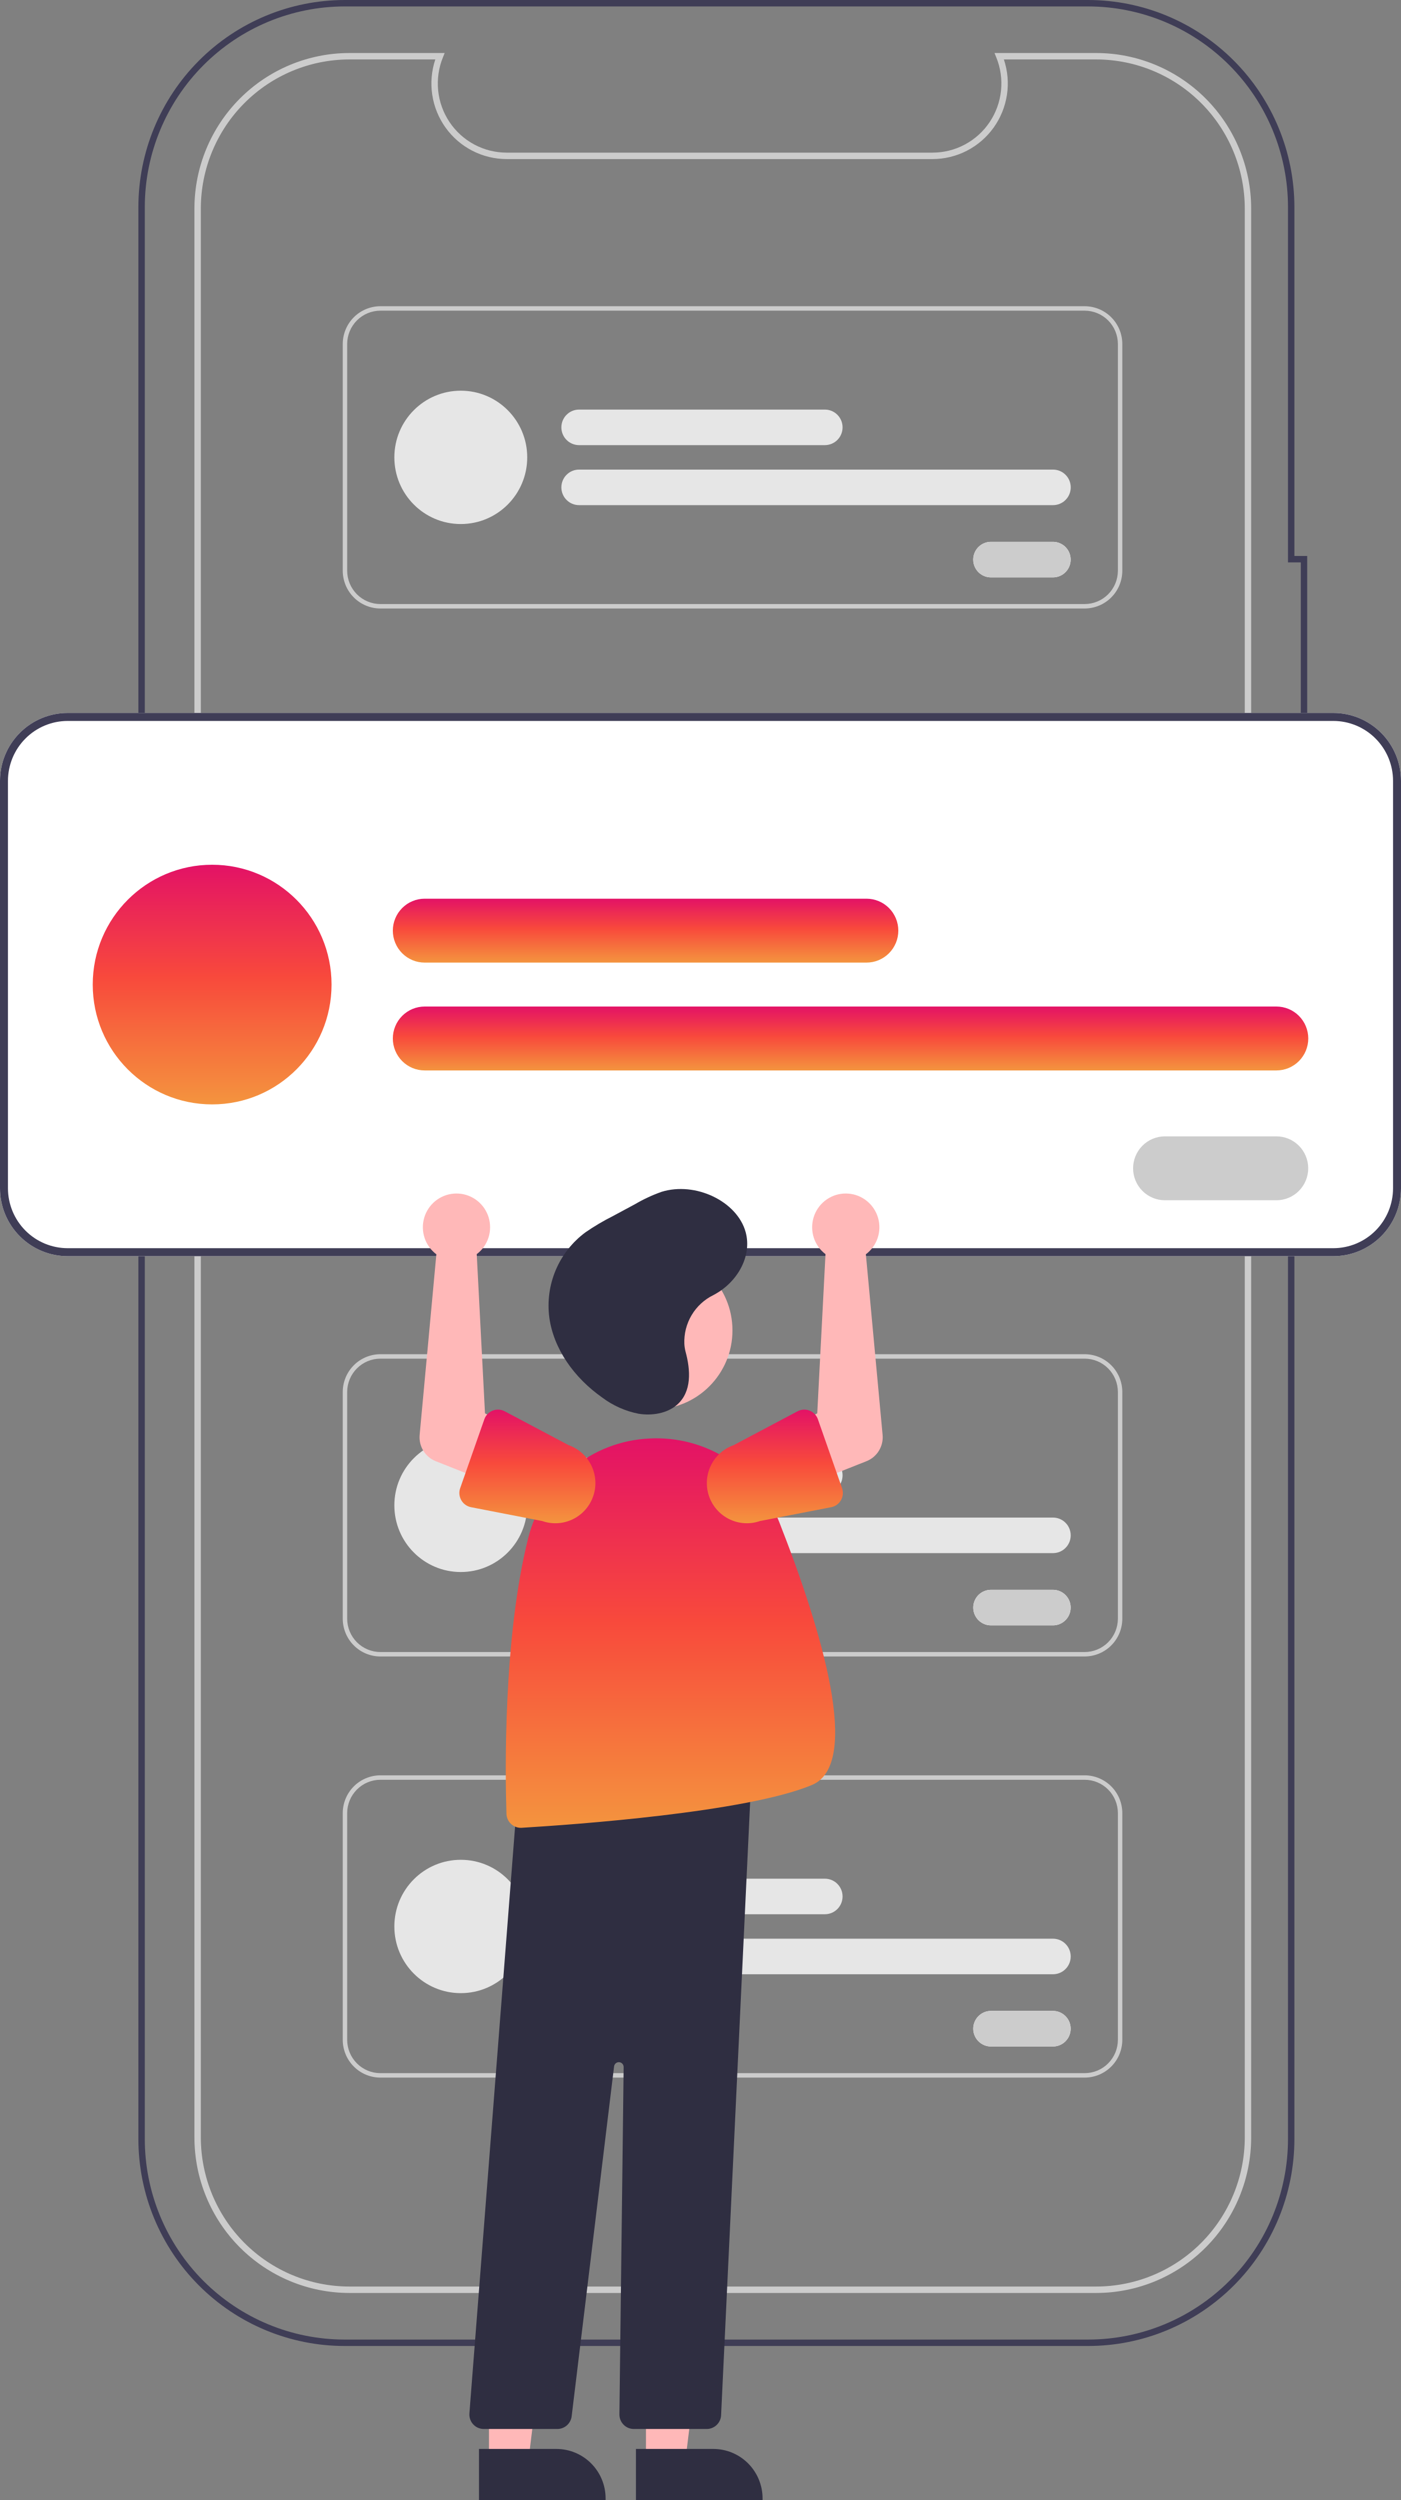 <svg width="218" height="389" viewBox="0 0 218 389" fill="none" xmlns="http://www.w3.org/2000/svg">
<rect x="0" y="0" width="218" height="389" fill="#808080" stroke="none"/>
<g clip-path="url(#clip0)">
<path d="M169.313 365.036H53.633C49.418 365.036 45.243 364.202 41.349 362.583C37.454 360.965 33.916 358.592 30.935 355.6C27.954 352.609 25.59 349.058 23.976 345.149C22.363 341.241 21.533 337.052 21.533 332.822V32.214C21.543 23.673 24.928 15.485 30.945 9.446C36.963 3.407 45.123 0.01 53.633 0H169.313C177.823 0.01 185.982 3.407 192 9.446C198.018 15.485 201.403 23.673 201.413 32.214V86.508H203.406V126.512H201.413V332.822C201.413 341.365 198.031 349.559 192.011 355.6C185.991 361.641 177.827 365.035 169.313 365.036ZM53.633 1C45.387 1.01 37.481 4.301 31.65 10.153C25.819 16.005 22.539 23.938 22.53 32.214V332.822C22.53 336.921 23.334 340.98 24.897 344.767C26.46 348.554 28.751 351.995 31.64 354.893C34.528 357.791 37.957 360.091 41.73 361.659C45.504 363.228 49.548 364.035 53.633 364.035H169.313C177.562 364.035 185.473 360.747 191.306 354.893C197.139 349.039 200.416 341.1 200.416 332.822V125.512H202.409V87.509H200.416V32.214C200.407 23.938 197.127 16.005 191.296 10.153C185.465 4.301 177.559 1.01 169.313 1H53.633Z" fill="#3F3D56"/>
<path d="M170.587 356.785H54.353C47.964 356.778 41.838 354.227 37.32 349.693C32.802 345.16 30.261 339.012 30.253 332.601V32.435C30.261 26.023 32.802 19.876 37.32 15.342C41.838 10.808 47.964 8.257 54.353 8.25H69.194L68.915 8.939C68.253 10.572 68.001 12.342 68.181 14.096C68.361 15.85 68.968 17.532 69.947 18.995C70.927 20.458 72.25 21.657 73.8 22.486C75.35 23.316 77.08 23.75 78.836 23.751H145.108C146.864 23.75 148.593 23.315 150.143 22.486C151.693 21.657 153.016 20.458 153.996 18.995C154.976 17.532 155.582 15.849 155.762 14.096C155.942 12.342 155.69 10.572 155.028 8.939L154.749 8.25H170.587C176.977 8.257 183.102 10.808 187.62 15.342C192.138 19.876 194.679 26.023 194.687 32.435V332.601C194.679 339.012 192.138 345.16 187.62 349.693C183.102 354.227 176.977 356.778 170.587 356.785ZM54.353 9.25C48.228 9.258 42.356 11.702 38.025 16.049C33.694 20.395 31.257 26.288 31.25 32.435V332.601C31.257 338.747 33.694 344.64 38.025 348.986C42.356 353.333 48.228 355.778 54.353 355.785H170.587C176.712 355.778 182.584 353.333 186.915 348.986C191.246 344.64 193.683 338.747 193.69 332.601V32.435C193.683 26.288 191.246 20.395 186.915 16.049C182.585 11.702 176.712 9.258 170.587 9.25H156.207C156.798 11.018 156.962 12.901 156.685 14.745C156.408 16.589 155.699 18.34 154.614 19.855C153.53 21.369 152.103 22.602 150.45 23.454C148.797 24.305 146.966 24.75 145.108 24.752H78.836C76.978 24.75 75.147 24.306 73.494 23.454C71.841 22.603 70.413 21.369 69.329 19.855C68.245 18.34 67.535 16.589 67.258 14.745C66.981 12.902 67.145 11.018 67.737 9.25H54.353Z" fill="#CCCCCC"/>
<path d="M207.472 195.461H10.528C7.737 195.458 5.061 194.344 3.087 192.363C1.113 190.383 0.003 187.697 0 184.896V121.501C0.003 118.7 1.113 116.014 3.087 114.034C5.061 112.053 7.737 110.939 10.528 110.936H207.472C210.263 110.939 212.939 112.053 214.913 114.034C216.887 116.014 217.997 118.7 218 121.501V184.896C217.997 187.697 216.887 190.383 214.913 192.363C212.939 194.344 210.263 195.458 207.472 195.461Z" fill="white"/>
<path d="M207.472 195.461H10.528C7.737 195.458 5.061 194.344 3.087 192.363C1.113 190.383 0.003 187.697 0 184.896V121.501C0.003 118.7 1.113 116.014 3.087 114.034C5.061 112.053 7.737 110.939 10.528 110.936H207.472C210.263 110.939 212.939 112.053 214.913 114.034C216.887 116.014 217.997 118.7 218 121.501V184.896C217.997 187.697 216.887 190.383 214.913 192.363C212.939 194.344 210.263 195.458 207.472 195.461ZM10.528 112.179C8.065 112.181 5.704 113.164 3.963 114.912C2.221 116.66 1.241 119.03 1.239 121.501V184.896C1.241 187.367 2.221 189.737 3.963 191.485C5.704 193.233 8.065 194.216 10.528 194.218H207.472C209.935 194.216 212.296 193.233 214.037 191.485C215.779 189.737 216.759 187.367 216.761 184.896V121.501C216.759 119.03 215.779 116.66 214.037 114.912C212.296 113.164 209.935 112.181 207.472 112.179H10.528Z" fill="#3F3D56"/>
<path d="M134.826 149.781H66.082C64.768 149.781 63.508 149.257 62.579 148.325C61.649 147.392 61.127 146.128 61.127 144.809C61.127 143.49 61.649 142.226 62.579 141.293C63.508 140.361 64.768 139.837 66.082 139.837H134.826C136.14 139.837 137.401 140.361 138.33 141.293C139.259 142.226 139.781 143.49 139.781 144.809C139.781 146.128 139.259 147.392 138.33 148.325C137.401 149.257 136.14 149.781 134.826 149.781Z" fill="url(#paint0_linear)"/>
<path d="M198.616 166.561H66.082C64.768 166.561 63.508 166.038 62.579 165.105C61.649 164.173 61.127 162.908 61.127 161.589C61.127 160.271 61.649 159.006 62.579 158.073C63.508 157.141 64.768 156.617 66.082 156.617H198.616C199.93 156.617 201.19 157.141 202.119 158.073C203.049 159.006 203.571 160.271 203.571 161.589C203.571 162.908 203.049 164.173 202.119 165.105C201.19 166.038 199.93 166.561 198.616 166.561Z" fill="url(#paint1_linear)"/>
<path d="M33.009 171.845C43.27 171.845 51.589 163.497 51.589 153.199C51.589 142.902 43.27 134.554 33.009 134.554C22.748 134.554 14.43 142.902 14.43 153.199C14.43 163.497 22.748 171.845 33.009 171.845Z" fill="url(#paint2_linear)"/>
<path d="M198.608 186.761H181.268C179.954 186.761 178.693 186.237 177.764 185.304C176.835 184.372 176.313 183.107 176.313 181.789C176.313 180.47 176.835 179.205 177.764 178.273C178.693 177.34 179.954 176.816 181.268 176.816H198.608C199.259 176.816 199.903 176.945 200.504 177.195C201.106 177.445 201.652 177.811 202.112 178.273C202.572 178.734 202.937 179.283 203.186 179.886C203.435 180.489 203.563 181.136 203.563 181.789C203.563 182.441 203.435 183.088 203.186 183.691C202.937 184.295 202.572 184.843 202.112 185.304C201.652 185.766 201.106 186.132 200.504 186.382C199.903 186.632 199.259 186.761 198.608 186.761Z" fill="white"/>
<path d="M198.608 186.761H181.268C179.954 186.761 178.693 186.237 177.764 185.304C176.835 184.372 176.313 183.107 176.313 181.789C176.313 180.47 176.835 179.205 177.764 178.273C178.693 177.34 179.954 176.816 181.268 176.816H198.608C199.259 176.816 199.903 176.945 200.504 177.195C201.106 177.445 201.652 177.811 202.112 178.273C202.572 178.734 202.937 179.283 203.186 179.886C203.435 180.489 203.563 181.136 203.563 181.789C203.563 182.441 203.435 183.088 203.186 183.691C202.937 184.295 202.572 184.843 202.112 185.304C201.652 185.766 201.106 186.132 200.504 186.382C199.903 186.632 199.259 186.761 198.608 186.761Z" fill="#CCCCCC"/>
<path d="M168.778 94.682H59.191C57.638 94.68 56.148 94.06 55.05 92.958C53.952 91.856 53.334 90.362 53.332 88.803V53.528C53.334 51.969 53.952 50.474 55.05 49.372C56.148 48.27 57.638 47.65 59.191 47.648H168.778C170.331 47.65 171.82 48.27 172.918 49.372C174.017 50.474 174.634 51.969 174.636 53.528V88.803C174.634 90.362 174.017 91.856 172.918 92.958C171.82 94.06 170.331 94.68 168.778 94.682ZM59.191 48.34C57.82 48.342 56.506 48.889 55.537 49.861C54.568 50.834 54.023 52.152 54.022 53.528V88.803C54.023 90.178 54.568 91.497 55.537 92.469C56.506 93.442 57.82 93.989 59.191 93.99H168.778C170.148 93.989 171.462 93.442 172.431 92.469C173.4 91.497 173.945 90.178 173.947 88.803V53.528C173.945 52.152 173.4 50.834 172.431 49.861C171.462 48.889 170.148 48.342 168.778 48.34H59.191Z" fill="#CCCCCC"/>
<path d="M128.355 69.264H90.103C89.373 69.263 88.672 68.971 88.156 68.452C87.64 67.933 87.35 67.23 87.35 66.497C87.35 65.764 87.64 65.061 88.156 64.542C88.672 64.023 89.373 63.731 90.103 63.73H128.355C129.086 63.731 129.786 64.023 130.302 64.542C130.818 65.061 131.108 65.764 131.108 66.497C131.108 67.23 130.818 67.933 130.302 68.452C129.786 68.971 129.086 69.263 128.355 69.264Z" fill="#E6E6E6"/>
<path d="M163.85 78.601H90.103C89.372 78.6 88.672 78.308 88.156 77.789C87.64 77.27 87.35 76.567 87.35 75.834C87.35 75.101 87.64 74.398 88.156 73.879C88.672 73.36 89.372 73.068 90.103 73.067H163.85C164.212 73.067 164.571 73.138 164.906 73.277C165.241 73.416 165.546 73.62 165.802 73.876C166.058 74.133 166.262 74.439 166.401 74.774C166.539 75.11 166.611 75.47 166.611 75.834C166.611 76.198 166.539 76.558 166.401 76.894C166.262 77.23 166.058 77.535 165.802 77.792C165.546 78.049 165.241 78.252 164.906 78.391C164.571 78.53 164.212 78.601 163.85 78.601Z" fill="#E6E6E6"/>
<path d="M71.7 81.541C77.41 81.541 82.038 76.896 82.038 71.166C82.038 65.436 77.41 60.791 71.7 60.791C65.99 60.791 61.362 65.436 61.362 71.166C61.362 76.896 65.99 81.541 71.7 81.541Z" fill="#E6E6E6"/>
<path d="M163.846 89.841H154.197C153.835 89.841 153.476 89.77 153.141 89.631C152.806 89.493 152.501 89.289 152.245 89.032C151.989 88.775 151.785 88.47 151.646 88.134C151.508 87.798 151.436 87.438 151.436 87.074C151.436 86.711 151.508 86.351 151.646 86.015C151.785 85.679 151.989 85.374 152.245 85.117C152.501 84.86 152.806 84.656 153.141 84.517C153.476 84.378 153.835 84.307 154.197 84.308H163.846C164.577 84.309 165.277 84.6 165.793 85.119C166.309 85.638 166.599 86.341 166.599 87.074C166.599 87.807 166.309 88.511 165.793 89.029C165.277 89.548 164.577 89.84 163.846 89.841Z" fill="white"/>
<path d="M163.846 89.841H154.197C153.835 89.841 153.476 89.77 153.141 89.631C152.806 89.493 152.501 89.289 152.245 89.032C151.989 88.775 151.785 88.47 151.646 88.134C151.508 87.798 151.436 87.438 151.436 87.074C151.436 86.711 151.508 86.351 151.646 86.015C151.785 85.679 151.989 85.374 152.245 85.117C152.501 84.86 152.806 84.656 153.141 84.517C153.476 84.378 153.835 84.307 154.197 84.308H163.846C164.577 84.309 165.277 84.6 165.793 85.119C166.309 85.638 166.599 86.341 166.599 87.074C166.599 87.807 166.309 88.511 165.793 89.029C165.277 89.548 164.577 89.84 163.846 89.841Z" fill="#CCCCCC"/>
<path d="M168.778 257.747H59.191C57.638 257.746 56.148 257.126 55.05 256.023C53.952 254.921 53.334 253.427 53.332 251.868V216.593C53.334 215.034 53.952 213.54 55.05 212.438C56.148 211.336 57.638 210.716 59.191 210.714H168.778C170.331 210.716 171.82 211.336 172.918 212.438C174.017 213.54 174.634 215.034 174.636 216.593V251.868C174.634 253.427 174.017 254.921 172.918 256.023C171.82 257.126 170.331 257.746 168.778 257.747ZM59.191 211.406C57.82 211.407 56.506 211.954 55.537 212.927C54.568 213.899 54.023 215.218 54.022 216.593V251.868C54.023 253.244 54.568 254.562 55.537 255.535C56.506 256.507 57.82 257.054 59.191 257.056H168.778C170.148 257.054 171.462 256.507 172.431 255.535C173.4 254.562 173.945 253.244 173.947 251.868V216.593C173.945 215.218 173.4 213.899 172.431 212.927C171.462 211.954 170.148 211.407 168.778 211.406H59.191Z" fill="#CCCCCC"/>
<path d="M128.355 232.329H90.103C89.372 232.329 88.671 232.038 88.154 231.519C87.637 231 87.346 230.296 87.346 229.563C87.346 228.829 87.637 228.125 88.154 227.606C88.671 227.087 89.372 226.796 90.103 226.796H128.355C129.086 226.797 129.786 227.089 130.302 227.608C130.818 228.126 131.108 228.829 131.108 229.563C131.108 230.296 130.818 230.999 130.302 231.518C129.786 232.036 129.086 232.328 128.355 232.329Z" fill="#E6E6E6"/>
<path d="M163.85 241.666H90.103C89.372 241.665 88.672 241.373 88.156 240.854C87.64 240.336 87.35 239.633 87.35 238.899C87.35 238.166 87.64 237.463 88.156 236.944C88.672 236.426 89.372 236.134 90.103 236.133H163.85C164.581 236.133 165.282 236.424 165.799 236.943C166.317 237.462 166.607 238.166 166.607 238.899C166.607 239.633 166.317 240.337 165.799 240.856C165.282 241.375 164.581 241.666 163.85 241.666Z" fill="#E6E6E6"/>
<path d="M71.7 244.607C77.41 244.607 82.038 239.961 82.038 234.231C82.038 228.502 77.41 223.856 71.7 223.856C65.99 223.856 61.362 228.502 61.362 234.231C61.362 239.961 65.99 244.607 71.7 244.607Z" fill="#E6E6E6"/>
<path d="M163.846 252.906H154.197C153.466 252.906 152.765 252.615 152.248 252.096C151.731 251.577 151.44 250.874 151.44 250.14C151.44 249.406 151.731 248.702 152.248 248.183C152.765 247.665 153.466 247.373 154.197 247.373H163.846C164.577 247.374 165.277 247.666 165.793 248.185C166.31 248.703 166.599 249.407 166.599 250.14C166.599 250.873 166.31 251.576 165.793 252.095C165.277 252.614 164.577 252.905 163.846 252.906Z" fill="white"/>
<path d="M163.846 252.906H154.197C153.466 252.906 152.765 252.615 152.248 252.096C151.731 251.577 151.44 250.874 151.44 250.14C151.44 249.406 151.731 248.702 152.248 248.183C152.765 247.665 153.466 247.373 154.197 247.373H163.846C164.577 247.374 165.277 247.666 165.793 248.185C166.31 248.703 166.599 249.407 166.599 250.14C166.599 250.873 166.31 251.576 165.793 252.095C165.277 252.614 164.577 252.905 163.846 252.906Z" fill="#CCCCCC"/>
<path d="M168.778 323.275H59.191C57.638 323.273 56.148 322.653 55.05 321.551C53.952 320.449 53.334 318.954 53.332 317.396V282.12C53.334 280.562 53.952 279.067 55.05 277.965C56.148 276.863 57.638 276.243 59.191 276.241H168.778C170.331 276.243 171.82 276.863 172.918 277.965C174.017 279.067 174.634 280.562 174.636 282.12V317.396C174.634 318.954 174.017 320.449 172.918 321.551C171.82 322.653 170.331 323.273 168.778 323.275ZM59.191 276.933C57.82 276.934 56.506 277.481 55.537 278.454C54.568 279.426 54.023 280.745 54.022 282.12V317.396C54.023 318.771 54.568 320.089 55.537 321.062C56.506 322.034 57.82 322.582 59.191 322.583H168.778C170.148 322.582 171.462 322.034 172.431 321.062C173.4 320.089 173.945 318.771 173.947 317.396V282.12C173.945 280.745 173.4 279.426 172.431 278.454C171.462 277.481 170.148 276.934 168.778 276.933H59.191Z" fill="#CCCCCC"/>
<path d="M128.355 297.856H90.103C89.372 297.856 88.671 297.564 88.154 297.045C87.637 296.526 87.346 295.823 87.346 295.089C87.346 294.355 87.637 293.651 88.154 293.133C88.671 292.614 89.372 292.322 90.103 292.322H128.355C129.086 292.323 129.786 292.615 130.302 293.134C130.818 293.653 131.108 294.356 131.108 295.089C131.108 295.822 130.818 296.525 130.302 297.044C129.786 297.563 129.086 297.855 128.355 297.856Z" fill="#E6E6E6"/>
<path d="M163.85 307.194H90.103C89.372 307.193 88.672 306.901 88.156 306.382C87.64 305.863 87.35 305.16 87.35 304.427C87.35 303.694 87.64 302.991 88.156 302.472C88.672 301.953 89.372 301.661 90.103 301.66H163.85C164.581 301.66 165.282 301.952 165.799 302.471C166.317 302.989 166.607 303.693 166.607 304.427C166.607 305.161 166.317 305.864 165.799 306.383C165.282 306.902 164.581 307.194 163.85 307.194Z" fill="#E6E6E6"/>
<path d="M71.7 310.133C77.41 310.133 82.038 305.488 82.038 299.758C82.038 294.028 77.41 289.383 71.7 289.383C65.99 289.383 61.362 294.028 61.362 299.758C61.362 305.488 65.99 310.133 71.7 310.133Z" fill="#E6E6E6"/>
<path d="M163.846 318.433H154.197C153.466 318.433 152.765 318.141 152.248 317.622C151.731 317.104 151.44 316.4 151.44 315.666C151.44 314.932 151.731 314.229 152.248 313.71C152.765 313.191 153.466 312.899 154.197 312.899H163.846C164.577 312.9 165.277 313.192 165.793 313.711C166.31 314.23 166.599 314.933 166.599 315.666C166.599 316.399 166.31 317.102 165.793 317.621C165.277 318.14 164.577 318.432 163.846 318.433Z" fill="white"/>
<path d="M163.846 318.433H154.197C153.466 318.433 152.765 318.141 152.248 317.622C151.731 317.104 151.44 316.4 151.44 315.666C151.44 314.932 151.731 314.229 152.248 313.71C152.765 313.191 153.466 312.899 154.197 312.899H163.846C164.577 312.9 165.277 313.192 165.793 313.711C166.31 314.23 166.599 314.933 166.599 315.666C166.599 316.399 166.31 317.102 165.793 317.621C165.277 318.14 164.577 318.432 163.846 318.433Z" fill="#CCCCCC"/>
<path d="M100.513 383.056H106.624L109.53 359.402L100.512 359.403L100.513 383.056Z" fill="#FFB8B8"/>
<path d="M98.954 381.053L110.988 381.053H110.988C111.996 381.053 112.993 381.252 113.923 381.639C114.854 382.025 115.699 382.592 116.411 383.307C117.124 384.021 117.688 384.87 118.074 385.804C118.459 386.737 118.658 387.738 118.658 388.749V388.999L98.954 389L98.954 381.053Z" fill="#2F2E41"/>
<path d="M76.089 383.056H82.2L85.107 359.402L76.088 359.403L76.089 383.056Z" fill="#FFB8B8"/>
<path d="M74.531 381.053L86.565 381.053H86.565C87.572 381.053 88.57 381.252 89.5 381.639C90.43 382.025 91.276 382.592 91.988 383.307C92.7 384.021 93.265 384.87 93.65 385.804C94.036 386.737 94.234 387.738 94.234 388.749V388.999L74.531 389L74.531 381.053Z" fill="#2F2E41"/>
<path d="M101.732 219.299C108.493 219.299 113.974 213.799 113.974 207.014C113.974 200.229 108.493 194.729 101.732 194.729C94.971 194.729 89.49 200.229 89.49 207.014C89.49 213.799 94.971 219.299 101.732 219.299Z" fill="#FFB8B8"/>
<path d="M109.965 377.95H98.625C98.328 377.95 98.034 377.891 97.76 377.776C97.486 377.661 97.238 377.493 97.029 377.281C96.821 377.069 96.656 376.817 96.545 376.541C96.434 376.265 96.379 375.969 96.382 375.671L97.041 321.634C97.043 321.442 96.972 321.257 96.843 321.116C96.713 320.975 96.534 320.889 96.343 320.876C96.153 320.863 95.964 320.924 95.817 321.047C95.669 321.169 95.574 321.343 95.551 321.534L88.952 375.971C88.885 376.517 88.622 377.019 88.212 377.383C87.802 377.748 87.273 377.949 86.725 377.95H75.276C74.967 377.95 74.661 377.886 74.378 377.761C74.094 377.637 73.84 377.455 73.63 377.227C73.42 376.999 73.259 376.73 73.157 376.437C73.056 376.144 73.016 375.833 73.04 375.523L80.6 278.447L80.806 278.424L117.006 274.501L112.205 375.806C112.178 376.384 111.93 376.929 111.513 377.329C111.096 377.728 110.541 377.95 109.965 377.95Z" fill="#2F2E41"/>
<path d="M81.041 284.407C80.46 284.406 79.901 284.178 79.484 283.771C79.067 283.364 78.824 282.81 78.806 282.227C78.609 276.089 78.27 254.85 82.207 239.257C83.281 234.998 85.692 231.198 89.085 228.42C92.477 225.642 96.67 224.033 101.044 223.831C105.349 223.596 109.618 224.726 113.247 227.062C116.876 229.399 119.679 232.823 121.259 236.848C127.876 253.707 134.128 274.487 126.334 277.746C116.119 282.017 89.189 283.921 81.179 284.403C81.133 284.406 81.087 284.407 81.041 284.407Z" fill="url(#paint3_linear)"/>
<path d="M127.83 194.596C128.022 194.795 128.23 194.978 128.451 195.143L127.166 219.916L121.82 222.663L124.896 231.3L134.83 227.361C135.632 227.043 136.31 226.472 136.762 225.734C137.214 224.996 137.415 224.131 137.335 223.269L134.732 195.168C135.584 194.53 136.222 193.648 136.561 192.637C136.901 191.627 136.926 190.537 136.633 189.512C136.34 188.487 135.743 187.576 134.921 186.9C134.1 186.224 133.093 185.814 132.034 185.727C130.975 185.639 129.914 185.877 128.994 186.409C128.073 186.941 127.335 187.741 126.879 188.704C126.422 189.667 126.269 190.747 126.439 191.799C126.609 192.852 127.094 193.827 127.83 194.596H127.83Z" fill="#FFB8B8"/>
<path d="M127.267 220.839L131.027 231.562C131.134 231.868 131.174 232.192 131.145 232.514C131.116 232.836 131.018 233.148 130.857 233.429C130.697 233.71 130.478 233.952 130.216 234.14C129.954 234.329 129.654 234.458 129.338 234.519L118.25 236.674C116.691 237.215 114.983 237.113 113.499 236.391C112.014 235.669 110.876 234.386 110.333 232.824C109.79 231.261 109.887 229.546 110.603 228.054C111.318 226.563 112.593 225.417 114.149 224.869L124.105 219.595C124.39 219.444 124.704 219.357 125.026 219.338C125.348 219.32 125.67 219.372 125.97 219.49C126.27 219.608 126.541 219.79 126.765 220.022C126.989 220.255 127.16 220.534 127.267 220.839V220.839Z" fill="url(#paint4_linear)"/>
<path d="M74.803 194.596C74.611 194.795 74.403 194.978 74.182 195.143L75.467 219.916L80.812 222.663L77.737 231.3L67.803 227.361C67 227.043 66.322 226.472 65.871 225.734C65.419 224.996 65.218 224.131 65.298 223.269L67.9 195.168C67.049 194.53 66.411 193.648 66.071 192.637C65.732 191.627 65.707 190.537 66 189.512C66.293 188.487 66.89 187.576 67.711 186.9C68.533 186.224 69.54 185.814 70.599 185.727C71.658 185.639 72.718 185.877 73.639 186.409C74.56 186.941 75.297 187.741 75.754 188.704C76.21 189.667 76.364 190.747 76.194 191.799C76.024 192.852 75.539 193.827 74.803 194.596Z" fill="#FFB8B8"/>
<path d="M76.663 219.49C76.963 219.372 77.285 219.32 77.607 219.338C77.928 219.357 78.243 219.444 78.528 219.595L88.483 224.869C90.039 225.418 91.314 226.563 92.03 228.055C92.745 229.546 92.842 231.261 92.299 232.824C91.756 234.387 90.618 235.67 89.134 236.392C87.65 237.113 85.941 237.215 84.382 236.674L73.294 234.52C72.978 234.458 72.678 234.329 72.416 234.141C72.154 233.953 71.935 233.71 71.775 233.429C71.615 233.149 71.517 232.837 71.487 232.515C71.458 232.192 71.498 231.868 71.605 231.563L75.365 220.839C75.472 220.534 75.644 220.255 75.868 220.022C76.091 219.79 76.363 219.608 76.663 219.49Z" fill="url(#paint5_linear)"/>
<path d="M106.487 209.108C106.423 207.541 106.815 205.989 107.615 204.641C108.415 203.294 109.589 202.21 110.993 201.521C114.714 199.593 117.052 195.481 116.028 191.726C114.717 186.92 108.198 183.803 102.916 185.456C101.487 185.966 100.108 186.608 98.799 187.377L95.348 189.233C93.874 189.973 92.453 190.815 91.095 191.753C89.06 193.257 87.465 195.283 86.477 197.617C85.489 199.951 85.144 202.509 85.477 205.023C86.157 209.909 89.345 214.391 93.71 217.459C95.379 218.711 97.307 219.571 99.352 219.975C101.444 220.321 103.773 219.928 105.303 218.622C107.693 216.582 107.446 213.165 106.673 210.311C106.571 209.917 106.509 209.514 106.487 209.108Z" fill="#2F2E41"/>
</g>
<defs>
<linearGradient id="paint0_linear" x1="100.454" y1="139.837" x2="100.454" y2="149.781" gradientUnits="userSpaceOnUse">
<stop stop-color="#E31266"/>
<stop offset="0.467" stop-color="#F8493C"/>
<stop offset="1" stop-color="#F4943E"/>
</linearGradient>
<linearGradient id="paint1_linear" x1="132.349" y1="156.617" x2="132.349" y2="166.561" gradientUnits="userSpaceOnUse">
<stop stop-color="#E31266"/>
<stop offset="0.467" stop-color="#F8493C"/>
<stop offset="1" stop-color="#F4943E"/>
</linearGradient>
<linearGradient id="paint2_linear" x1="33.009" y1="134.554" x2="33.009" y2="171.845" gradientUnits="userSpaceOnUse">
<stop stop-color="#E31266"/>
<stop offset="0.467" stop-color="#F8493C"/>
<stop offset="1" stop-color="#F4943E"/>
</linearGradient>
<linearGradient id="paint3_linear" x1="104.327" y1="223.801" x2="104.327" y2="284.407" gradientUnits="userSpaceOnUse">
<stop stop-color="#E31266"/>
<stop offset="0.467" stop-color="#F8493C"/>
<stop offset="1" stop-color="#F4943E"/>
</linearGradient>
<linearGradient id="paint4_linear" x1="120.57" y1="219.335" x2="120.57" y2="237.017" gradientUnits="userSpaceOnUse">
<stop stop-color="#E31266"/>
<stop offset="0.467" stop-color="#F8493C"/>
<stop offset="1" stop-color="#F4943E"/>
</linearGradient>
<linearGradient id="paint5_linear" x1="82.062" y1="219.335" x2="82.062" y2="237.017" gradientUnits="userSpaceOnUse">
<stop stop-color="#E31266"/>
<stop offset="0.467" stop-color="#F8493C"/>
<stop offset="1" stop-color="#F4943E"/>
</linearGradient>
<clipPath id="clip0">
<rect width="218" height="389" fill="white"/>
</clipPath>
</defs>
</svg>
